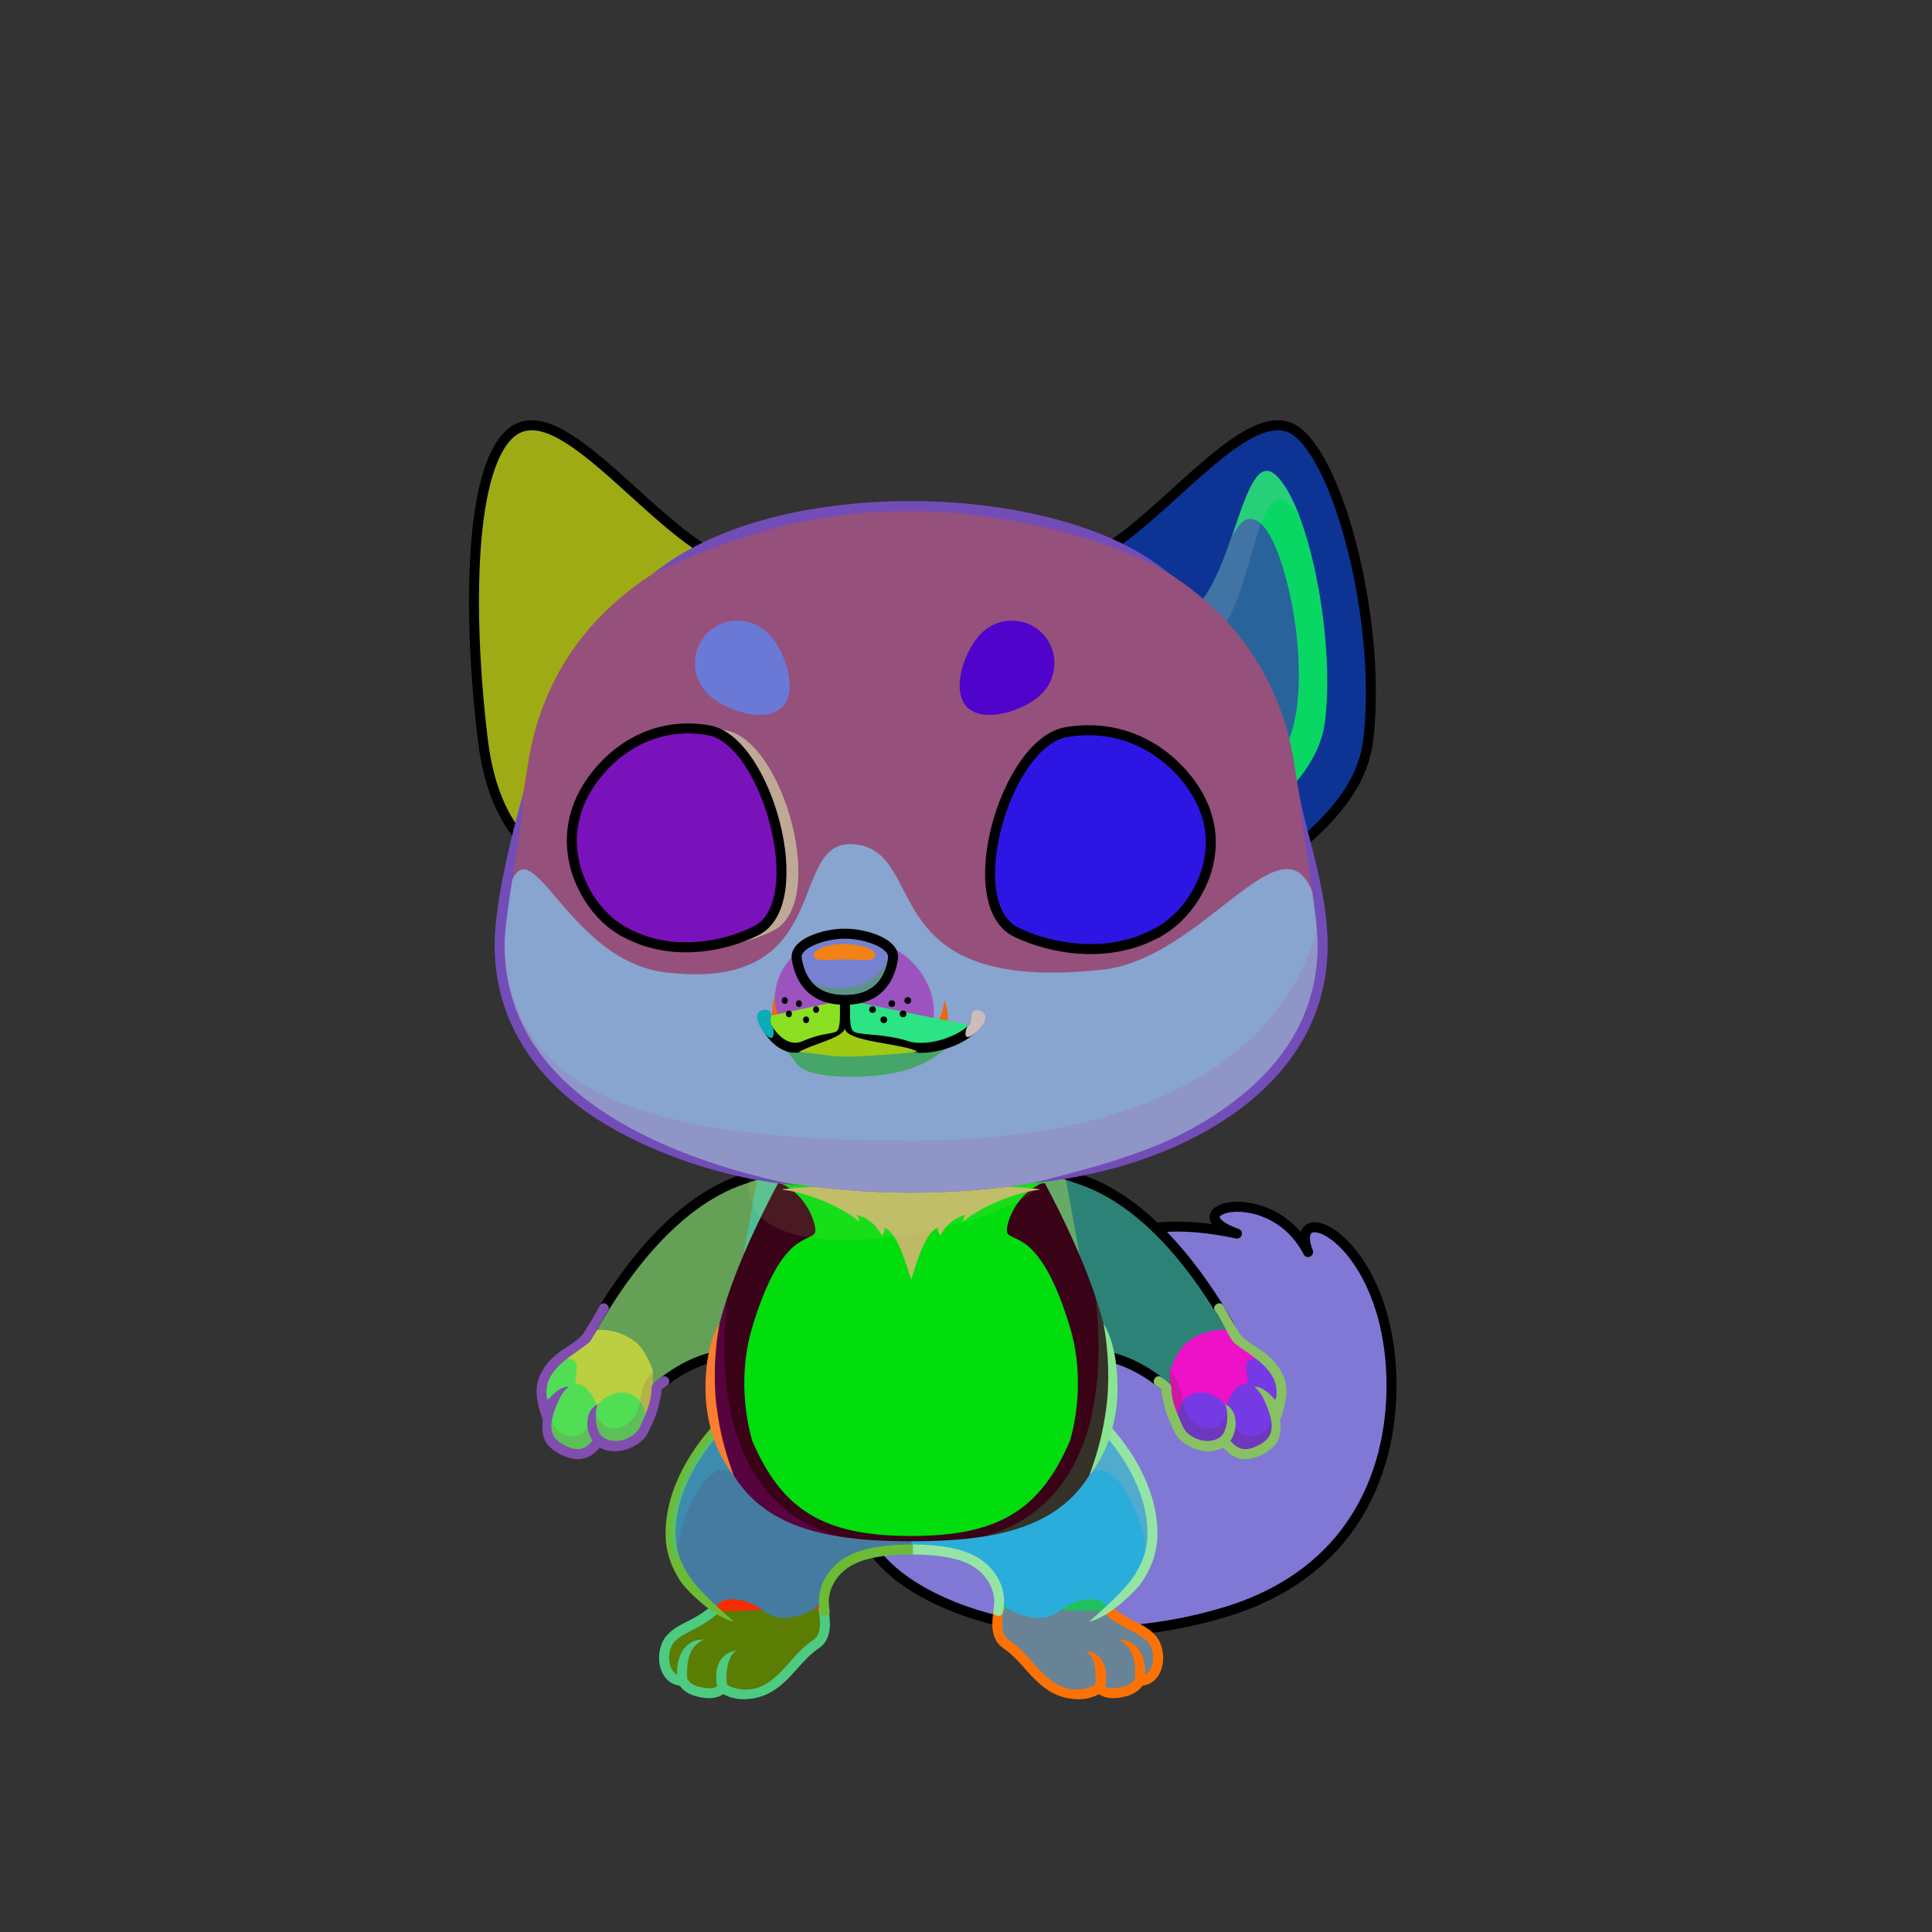 <?xml version="1.0" encoding="UTF-8"?><!DOCTYPE svg PUBLIC "-//W3C//DTD SVG 1.1//EN" "http://www.w3.org/Graphics/SVG/1.1/DTD/svg11.dtd"><!-- Creator: CorelDRAW 2018 (64-Bit) --><svg xmlns="http://www.w3.org/2000/svg" xmlns:xlink="http://www.w3.org/1999/xlink" xml:space="preserve" width="290mm" height="290mm" version="1.1" style="shape-rendering:geometricPrecision; text-rendering:geometricPrecision; image-rendering:optimizeQuality; fill-rule:evenodd; clip-rule:evenodd" viewBox="0 0 29000 29000">
 <rect x="0" y="0" width="29000" height="29000" fill="#333333" stroke="none"/>
 <defs>
  <style type="text/css">
   <![CDATA[
    .str1 {stroke:black;stroke-width:150;stroke-miterlimit:22.926}
    .str0 {stroke:black;stroke-width:150;stroke-linecap:round;stroke-linejoin:round;stroke-miterlimit:22.926}
    .fil4 {fill:none}
    .fil34 {fill:none;fill-rule:nonzero}
    .fil19 {fill:none}
    .fil35 {fill:black}
    .fil30 {fill:#FFF2D9}
    .fil45 {fill:white}
    .fil7 {fill:black;fill-rule:nonzero}
    .fil20 {fill:black;fill-opacity:0.102}
    .fil22 {fill:black;fill-opacity:0.102}
    .fil3 {fill:black;fill-opacity:0.2}
    .fil27 {fill:black;fill-opacity:0.2}
    .fil11 {fill:#AF6826;fill-opacity:0.2}
    .fil44 {fill:black;fill-opacity:0.4}
    .fil33 {fill:black;fill-opacity:0.502}
    .fil23 {fill:white;fill-opacity:0.502}
    .fil43 {fill:black;fill-opacity:0.702}
    .fil6 {fill:white;fill-opacity:0.702}
    .fil39 {fill:url(#id0)}
    .fil10 {fill:url(#id1)}
    .fil46 {fill:url(#id2)}
    .fil21 {fill:url(#id3)}
    .fil24 {fill:url(#id4)}
    .fil13 {fill:url(#id5)}
    .fil38 {fill:url(#id6)}
    .fil28 {fill:url(#id7)}
    .fil12 {fill:url(#id8)}
    .fil17 {fill:url(#id9)}
    .fil37 {fill:url(#id10)}
    .fil41 {fill:url(#id11)}
    .fil40 {fill:url(#id12)}
    .fil36 {fill:url(#id13)}
    .fil31 {fill:url(#id14)}
    .fil48 {fill:url(#id15)}
    .fil47 {fill:url(#id16)}
    .fil18 {fill:url(#id17)}
    .fil5 {fill:url(#id18)}
    .fil8 {fill:url(#id19)}
    .fil2 {fill:url(#id20)}
    .fil42 {fill:url(#id21)}
    .fil49 {fill:url(#id22)}
    .fil32 {fill:url(#id23)}
    .fil1 {fill:url(#id24)}
    .fil29 {fill:url(#id25)}
    .fil15 {fill:url(#id26)}
    .fil16 {fill:url(#id27)}
    .fil14 {fill:url(#id28)}
    .fil26 {fill:url(#id29)}
    .fil25 {fill:url(#id30)}
    .fil0 {fill:url(#id31);fill-rule:nonzero}
    .fil9 {fill:url(#id32);fill-opacity:0.702}
   ]]>
  </style>
  <linearGradient id="id0" gradientUnits="userSpaceOnUse" x1="10283.98" y1="14214.19" x2="10029.76" y2="10939.7">
   <stop offset="0" style="stop-opacity:1; stop-color:white"/>
   <stop offset="0.49" style="stop-opacity:1; stop-color:#C1C9D9"/>
   <stop offset="1" style="stop-opacity:1; stop-color:#616E8C"/>
  </linearGradient>
  <linearGradient id="id1" gradientUnits="userSpaceOnUse" x1="15521.14" y1="21188.57" x2="15437.55" y2="24283.74">
   <stop offset="0" style="stop-opacity:1; stop-color:#AF6826"/>
   <stop offset="0.471" style="stop-opacity:1; stop-color:#EAB06A"/>
   <stop offset="1" style="stop-opacity:1; stop-color:#FCD59F"/>
  </linearGradient>
  <linearGradient id="id2" gradientUnits="userSpaceOnUse" xlink:href="#id0" x1="16638.81" y1="14241.59" x2="16397.16" y2="10965.2">
  </linearGradient>
  <linearGradient id="id3" gradientUnits="userSpaceOnUse" x1="8154.62" y1="12556.42" x2="9955.71" y2="6602.39">
   <stop offset="0" style="stop-opacity:1; stop-color:#965212"/>
   <stop offset="0.49" style="stop-opacity:1; stop-color:#E5A85D"/>
   <stop offset="0.741" style="stop-opacity:1; stop-color:#ECBD7C"/>
   <stop offset="1" style="stop-opacity:1; stop-color:#FAD29B"/>
  </linearGradient>
  <linearGradient id="id4" gradientUnits="userSpaceOnUse" xlink:href="#id3" x1="17563.98" y1="12614.05" x2="19178.65" y2="6544.75">
  </linearGradient>
  <linearGradient id="id5" gradientUnits="userSpaceOnUse" x1="15670.82" y1="17876.93" x2="17691.32" y2="20684.29">
   <stop offset="0" style="stop-opacity:1; stop-color:#AF6826"/>
   <stop offset="1" style="stop-opacity:1; stop-color:#EAB06A"/>
  </linearGradient>
  <linearGradient id="id6" gradientUnits="userSpaceOnUse" x1="12637.4" y1="14446.26" x2="12714.44" y2="14132.39">
   <stop offset="0" style="stop-opacity:1; stop-color:#8F8377"/>
   <stop offset="0.49" style="stop-opacity:1; stop-color:#545250"/>
   <stop offset="1" style="stop-opacity:1; stop-color:#403A37"/>
  </linearGradient>
  <linearGradient id="id7" gradientUnits="userSpaceOnUse" x1="13676.16" y1="17901.28" x2="13676.16" y2="7596">
   <stop offset="0" style="stop-opacity:1; stop-color:#965212"/>
   <stop offset="0.529" style="stop-opacity:1; stop-color:#E5A85D"/>
   <stop offset="0.769" style="stop-opacity:1; stop-color:#ECB977"/>
   <stop offset="1" style="stop-opacity:1; stop-color:#FCDFB7"/>
  </linearGradient>
  <linearGradient id="id8" gradientUnits="userSpaceOnUse" xlink:href="#id1" x1="11915.55" y1="21188.58" x2="11831.44" y2="24283.73">
  </linearGradient>
  <linearGradient id="id9" gradientUnits="userSpaceOnUse" x1="13681.92" y1="17759.14" x2="13681.92" y2="23134.87">
   <stop offset="0" style="stop-opacity:1; stop-color:#AF6826"/>
   <stop offset="0.6" style="stop-opacity:1; stop-color:#EAB06A"/>
   <stop offset="1" style="stop-opacity:1; stop-color:#EDC184"/>
  </linearGradient>
  <linearGradient id="id10" gradientUnits="userSpaceOnUse" x1="12621.5" y1="14973.65" x2="12880.82" y2="14366.11">
   <stop offset="0" style="stop-opacity:1; stop-color:#69625B"/>
   <stop offset="0.322" style="stop-opacity:1; stop-color:#2E2C2C"/>
   <stop offset="1" style="stop-opacity:1; stop-color:#262525"/>
  </linearGradient>
  <linearGradient id="id11" gradientUnits="userSpaceOnUse" x1="10556.6" y1="13997.8" x2="10556.6" y2="10958.51">
   <stop offset="0" style="stop-opacity:1; stop-color:#24A9B5"/>
   <stop offset="1" style="stop-opacity:1; stop-color:black"/>
  </linearGradient>
  <linearGradient id="id12" gradientUnits="userSpaceOnUse" x1="10593.15" y1="13997.8" x2="10593.15" y2="10958.51">
   <stop offset="0" style="stop-opacity:1; stop-color:#BA6113"/>
   <stop offset="1" style="stop-opacity:1; stop-color:black"/>
  </linearGradient>
  <linearGradient id="id13" gradientUnits="userSpaceOnUse" x1="12729.83" y1="14014.51" x2="12633.65" y2="15007.74">
   <stop offset="0" style="stop-opacity:1; stop-color:#2B2A2A"/>
   <stop offset="1" style="stop-opacity:1; stop-color:#121111"/>
  </linearGradient>
  <linearGradient id="id14" gradientUnits="userSpaceOnUse" x1="8723.2" y1="12725.18" x2="11590.53" y2="12725.18">
   <stop offset="0" style="stop-opacity:1; stop-color:black"/>
   <stop offset="1" style="stop-opacity:1; stop-color:#7D450E"/>
  </linearGradient>
  <linearGradient id="id15" gradientUnits="userSpaceOnUse" x1="16799.67" y1="13997.8" x2="16799.67" y2="10967.05">
   <stop offset="0" style="stop-opacity:1; stop-color:#18ADBD"/>
   <stop offset="1" style="stop-opacity:1; stop-color:black"/>
  </linearGradient>
  <linearGradient id="id16" gradientUnits="userSpaceOnUse" xlink:href="#id12" x1="16799.67" y1="13997.8" x2="16799.67" y2="10967.05">
  </linearGradient>
  <linearGradient id="id17" gradientUnits="userSpaceOnUse" x1="13676.15" y1="17697.51" x2="13676.15" y2="23055.49">
   <stop offset="0" style="stop-opacity:1; stop-color:#BA7539"/>
   <stop offset="0.361" style="stop-opacity:1; stop-color:#FFCD94"/>
   <stop offset="0.6" style="stop-opacity:1; stop-color:#FFE1AD"/>
   <stop offset="1" style="stop-opacity:1; stop-color:#F8E6CD"/>
  </linearGradient>
  <linearGradient id="id18" gradientUnits="userSpaceOnUse" x1="16145.84" y1="25437.29" x2="16213.91" y2="23752.61">
   <stop offset="0" style="stop-opacity:1; stop-color:#EAB06A"/>
   <stop offset="0.639" style="stop-opacity:1; stop-color:#FAD29B"/>
   <stop offset="1" style="stop-opacity:1; stop-color:#F3CBA8"/>
  </linearGradient>
  <linearGradient id="id19" gradientUnits="userSpaceOnUse" xlink:href="#id18" x1="11138.41" y1="25437.29" x2="11206.48" y2="23752.61">
  </linearGradient>
  <linearGradient id="id20" gradientUnits="userSpaceOnUse" xlink:href="#id17" x1="18018.67" y1="22963.96" x2="18018.67" y2="20912.56">
  </linearGradient>
  <linearGradient id="id21" gradientUnits="userSpaceOnUse" x1="10651.34" y1="13875.16" x2="10651.34" y2="11081.16">
   <stop offset="0" style="stop-opacity:1; stop-color:#3BDBED"/>
   <stop offset="1" style="stop-opacity:1; stop-color:black"/>
  </linearGradient>
  <linearGradient id="id22" gradientUnits="userSpaceOnUse" xlink:href="#id21" x1="16905.95" y1="13879.42" x2="16905.95" y2="11085.43">
  </linearGradient>
  <linearGradient id="id23" gradientUnits="userSpaceOnUse" xlink:href="#id14" x1="17940.57" y1="13258.51" x2="15146.16" y2="12095.69">
  </linearGradient>
  <linearGradient id="id24" gradientUnits="userSpaceOnUse" xlink:href="#id17" x1="14202.21" y1="23835.07" x2="19706.05" y2="19085.54">
  </linearGradient>
  <linearGradient id="id25" gradientUnits="userSpaceOnUse" xlink:href="#id17" x1="13676.15" y1="17901.28" x2="13676.15" y2="12669.57">
  </linearGradient>
  <linearGradient id="id26" gradientUnits="userSpaceOnUse" xlink:href="#id5" x1="11966.32" y1="18078.99" x2="9395.8" y2="20490.67">
  </linearGradient>
  <linearGradient id="id27" gradientUnits="userSpaceOnUse" x1="8329.26" y1="21448.85" x2="9720.76" y2="20342.75">
   <stop offset="0" style="stop-opacity:1; stop-color:#FFF2D9"/>
   <stop offset="0.671" style="stop-opacity:1; stop-color:#ECB573"/>
   <stop offset="1" style="stop-opacity:1; stop-color:#E6AB68"/>
  </linearGradient>
  <linearGradient id="id28" gradientUnits="userSpaceOnUse" xlink:href="#id27" x1="19034.63" y1="21448.84" x2="17643.13" y2="20342.74">
  </linearGradient>
  <linearGradient id="id29" gradientUnits="userSpaceOnUse" x1="19457.25" y1="9057.71" x2="17769.42" y2="10118.83">
   <stop offset="0" style="stop-opacity:1; stop-color:#E0BE98"/>
   <stop offset="1" style="stop-opacity:1; stop-color:#A8592B"/>
  </linearGradient>
  <linearGradient id="id30" gradientUnits="userSpaceOnUse" x1="19921.86" y1="9493.33" x2="17730.94" y2="9684.7">
   <stop offset="0" style="stop-opacity:1; stop-color:#FFE8C4"/>
   <stop offset="1" style="stop-opacity:1; stop-color:#DEAA5D"/>
  </linearGradient>
  <linearGradient id="id31" gradientUnits="userSpaceOnUse" x1="19440.79" y1="18680.83" x2="14467.47" y2="23925.15">
   <stop offset="0" style="stop-opacity:1; stop-color:#EAB06A"/>
   <stop offset="1" style="stop-opacity:1; stop-color:#8A4F13"/>
  </linearGradient>
  <linearGradient id="id32" gradientUnits="userSpaceOnUse" x1="11618.41" y1="24974.02" x2="9948.03" y2="24974.02">
   <stop offset="0" style="stop-opacity:1; stop-color:white"/>
   <stop offset="1" style="stop-opacity:1; stop-color:#FEFEFE"/>
  </linearGradient>
 </defs>
 <g id="Tail">
  <g id="_2531094721056">
   <path class="fil0" d="M13020.92 23127.57c542.54,1023.3 2876.33,1812.44 5349.6,1076.18 2099.59,-625.01 2603.31,-2367.05 2505.36,-3719.97 -143.03,-1975.55 -1564.19,-2514.54 -1240.69,-1690.48 -561.33,-1083.39 -2068.54,-630.41 -1068.79,-277.04 -3479.65,-751 -3040.01,2748.8 -2341.49,3681.38 782.62,1044.87 -2933.9,-967.19 -3203.99,929.93z" style="fill:#e4e3e0"/>
   <path class="fil1" d="M13020.92 23127.57c542.54,1023.3 2876.33,1812.44 5349.6,1076.18 2099.59,-625.01 2603.3,-2367.06 2505.36,-3719.97 -82.1,-1134.08 -618.88,-1869.04 -999.94,-2027.23 -110.41,-45.83 -318.73,-63.52 -284.79,178.79 282.72,-487.91 914.01,1090.86 834.91,2041.54 -162.93,1958.26 -1743.99,4321.18 -6074.68,1670.67 -374.76,-229.37 -1255.85,106 -1330.46,780.02z" style="fill:#783c63"/>
   <path class="fil2" d="M17669.33 21049.55c519.2,-384.17 815.79,784.88 2235.79,344.1 197.8,392.67 -575.81,1157.53 -965.9,1110.3 325.44,351.65 -685.63,410.46 -927.63,190.58 331.76,353.61 -545.21,351.73 -840.4,37.76 -356.93,-131.12 -713.86,-262.23 -1070.8,-393.36 273.05,-224.39 -169.57,-1322.82 651.67,-805.41 821.25,517.42 -134.34,-1000.79 357.95,-528.6 492.29,472.19 390.89,183.04 559.32,44.63z" style="fill:#055324"/>
   <path class="fil3" d="M13020.92 23127.57c542.54,1023.3 2876.33,1812.44 5349.6,1076.18 2099.59,-625.01 2603.31,-2367.06 2505.36,-3719.97 62.26,1347.29 -1191.39,2595.22 -1040.74,1372.69 -93.63,263.6 -866.51,598.66 -1719.67,439.82 -340.76,-63.44 -213.99,277.71 -522.46,158.53 -869.92,-336.08 -1590.9,-1221.31 -1056.68,-1032.49 -662.06,-7.72 -1009.93,-157.27 -311.42,775.31 782.62,1044.86 -2933.9,-967.19 -3203.99,929.93z" style="fill:#17b99b"/>
   <path class="fil4 str0" d="M17669.33 21049.55c519.21,-384.18 815.79,784.88 2235.8,344.1 197.79,392.66 -575.82,1157.54 -965.91,1110.3 325.44,351.65 -685.63,410.45 -927.63,190.58 331.75,353.62 -545.21,351.73 -840.4,37.76" style="fill:#47d186"/>
   <path class="fil4 str0" d="M13020.92 23127.57c542.54,1023.3 2876.33,1812.44 5349.6,1076.18 2099.59,-625.01 2603.31,-2367.05 2505.36,-3719.97 -143.03,-1975.55 -1564.19,-2514.54 -1240.69,-1690.48 -561.33,-1083.39 -2068.54,-630.41 -1068.79,-277.04 -3479.65,-751 -3040.01,2748.8 -2341.49,3681.38 782.62,1044.87 -2933.9,-967.19 -3203.99,929.93z" style="fill:#8078d4"/>
  </g>
 </g>
 <g id="Legs">
  <g id="_2531094708096">
   <g>
    <path class="fil5" d="M17106.56 25229.69c-123.56,214.04 -403.48,285.33 -610.7,105.88 -70.65,70.23 -276.52,145.76 -526.32,65.76 -409.3,-131.09 -507.45,-461.77 -850.73,-710.04 -220.49,-159.47 -124.1,-477.15 -113.63,-668.35 363.68,340.29 782.66,-165.21 1075.55,-247.93 373.84,-101.68 736.94,157.82 534.63,412.54 198.78,95.76 519.95,237.68 672.68,411.38 168.78,191.96 120.75,630.76 -181.48,630.76z" style="fill:#1fc15c"/>
    <path class="fil6" d="M16114.43 25451.81c176.36,0 300.65,11.01 347.03,-116.05 80.99,90.09 216.74,83.69 388.94,25.67 114.45,-38.56 195.17,-78.53 232.08,-147.59 199.78,0.95 321.81,-1.12 321.81,-261.44 0,-279.47 -117.46,-456.42 -343.96,-456.42 -113.25,0 -169.48,28.52 -242.87,123.4 154.82,55.19 275.95,150.29 279.25,243.71 1.18,33.39 -7.22,66.03 -20.48,97.14 -1.4,-4.36 -2.85,-8.76 -4.35,-13.23 -89.23,-264.84 -257.05,-395.02 -471.69,-322.7 -99.43,33.5 -170.54,122.26 -211.67,225.27 -57.57,-74.17 -141.53,-115.46 -250.93,-115.46 -113.25,0 -215.78,71.52 -289.17,166.4 -73.39,94.88 -117.64,213.12 -114.33,306.55 6.61,186.87 153.84,244.75 380.34,244.75z" style="fill:#b25b6f"/>
    <path class="fil3" d="M17106.56 25229.69c-123.56,214.04 -403.48,285.33 -610.7,105.88 -70.65,70.23 -276.52,145.76 -526.32,65.76 -409.3,-131.09 -517.48,-492.65 -871.1,-725.96 -156.13,-103.02 -135.21,-387.74 -102.98,-573.56 17.85,-13.98 36.32,-26.67 55.45,-37.83 -59.89,533.31 1444.97,1527.91 1433.56,860.23 213.34,341.57 595.64,186.16 544.41,-150.27 126.71,133.91 271.29,-14.39 142.78,-274 182.48,62.12 215.54,288.03 209.67,440.56 -17.28,153.49 -106.7,289.19 -274.77,289.19z" style="fill:#ae2d0e"/>
    <path class="fil4" d="M16655.44 24185.7c277.12,231.33 479.91,239.56 632.6,413.23 168.75,191.92 120.75,630.76 -181.48,630.76 -123.56,214.04 -403.48,285.33 -610.7,105.88 -70.65,70.23 -276.53,145.76 -526.32,65.76 -409.3,-131.08 -519.97,-488.94 -871.1,-725.96 -156.04,-105.33 -138.82,-331.38 -109.24,-523.93" style="fill:#688395"/>
    <path class="fil7" d="M16703.49 24128.28c-31.71,-26.53 -78.94,-22.34 -105.47,9.37 -26.53,31.71 -22.34,78.94 9.37,105.47 143.13,119.49 265.97,181.45 373.06,235.47 99.11,49.99 183.3,92.46 251.34,169.85 80.91,92.01 97.3,255.88 55.21,369.54 -18.07,48.79 -48.88,94.04 -96.26,117.9 7.55,-268.78 -114.77,-534.12 -402.24,-526.25 186.74,95.17 268.32,253.8 247.69,592.25 -49.04,79.15 -131,109.32 -223.18,127.09 -79.73,15.37 -156.89,26.37 -224.93,-17.39 38.29,-218.05 10.29,-483.64 -289.14,-537.54 139.24,98.32 162.69,330.02 141.92,510.69 -31.45,29.61 -116.11,60.43 -206.88,71.77 -325.41,40.63 -533.23,-177 -731.22,-401.8 -103.47,-117.46 -210.28,-238.74 -362.43,-341.44 -56.89,-38.4 -82.67,-102.53 -91.71,-176.23 -10.43,-85.02 -0.14,-183.4 13.84,-274.46 14.63,-97.52 -130.16,-118.86 -144.78,-21.39 -15.59,101.48 -30.44,211.56 -17.88,314.01 13.96,113.78 57.62,215.39 156.75,282.29 136.05,91.83 236.45,205.83 333.71,316.24 234.62,266.38 453.96,462.84 835.42,451.6 93.25,-2.74 215.11,-41.41 270.02,-75.73 103.09,69.99 222.38,70.19 345.43,46.46 124.29,-23.96 236.34,-70.02 307.83,-173.75 136.16,-15.63 232.21,-107.3 278.66,-232.76 61.19,-165.25 34.13,-386.54 -83.33,-520.12 -86.71,-98.62 -183.05,-147.23 -296.46,-204.43 -99.73,-50.31 -214.13,-108.01 -344.34,-216.71z" style="fill:#fd7203"/>
   </g>
   <g>
    <path class="fil8" d="M10245.76 25229.69c123.56,214.04 403.48,285.33 610.7,105.88 70.65,70.23 276.52,145.76 526.32,65.76 409.3,-131.09 507.45,-461.77 850.73,-710.04 220.49,-159.47 124.1,-477.15 113.63,-668.35 -363.68,340.29 -782.66,-165.21 -1075.55,-247.93 -373.84,-101.68 -736.94,157.82 -534.63,412.54 -198.78,95.76 -519.95,237.68 -672.68,411.38 -168.78,191.96 -120.75,630.76 181.48,630.76z" style="fill:#f72c03"/>
    <path class="fil9" d="M11237.89 25451.81c-176.36,0 -300.65,11.01 -347.03,-116.05 -80.99,90.09 -216.74,83.69 -388.94,25.67 -114.45,-38.56 -195.17,-78.53 -232.08,-147.59 -199.78,0.95 -321.81,-1.12 -321.81,-261.44 0,-279.47 117.46,-456.42 343.96,-456.42 113.25,0 169.48,28.52 242.87,123.4 -154.82,55.19 -275.95,150.29 -279.25,243.71 -1.18,33.39 7.22,66.03 20.48,97.14 1.4,-4.36 2.85,-8.76 4.35,-13.23 89.23,-264.84 257.05,-395.02 471.69,-322.7 99.43,33.5 170.54,122.26 211.67,225.27 57.57,-74.17 141.53,-115.46 250.93,-115.46 113.25,0 215.78,71.52 289.17,166.4 73.39,94.88 117.64,213.12 114.33,306.55 -6.61,186.87 -153.84,244.75 -380.34,244.75z" style="fill:#fa7545"/>
    <path class="fil3" d="M10245.76 25229.69c123.56,214.04 403.48,285.33 610.7,105.88 70.65,70.23 276.52,145.76 526.32,65.76 409.3,-131.09 517.48,-492.65 871.1,-725.96 156.13,-103.02 135.21,-387.74 102.98,-573.56 -17.85,-13.98 -36.32,-26.67 -55.45,-37.83 59.89,533.31 -1444.97,1527.91 -1433.56,860.23 -213.34,341.57 -595.64,186.16 -544.41,-150.27 -126.71,133.91 -271.29,-14.39 -142.78,-274 -182.48,62.12 -215.54,288.03 -209.67,440.56 17.28,153.49 106.7,289.19 274.77,289.19z" style="fill:#ba07a3"/>
    <path class="fil4" d="M10696.88 24185.7c-277.12,231.33 -479.91,239.56 -632.6,413.23 -168.75,191.92 -120.75,630.76 181.48,630.76 123.56,214.04 403.48,285.33 610.7,105.88 70.65,70.23 276.53,145.76 526.32,65.76 409.3,-131.08 519.97,-488.94 871.1,-725.96 156.04,-105.33 138.82,-331.38 109.24,-523.93" style="fill:#5b7d04"/>
    <path class="fil7" d="M10648.83 24128.28c31.71,-26.53 78.94,-22.34 105.47,9.37 26.53,31.71 22.34,78.94 -9.37,105.47 -143.13,119.49 -265.97,181.45 -373.06,235.47 -99.11,49.99 -183.3,92.46 -251.34,169.85 -80.91,92.01 -97.3,255.88 -55.21,369.54 18.07,48.79 48.88,94.04 96.26,117.9 -7.55,-268.78 114.77,-534.12 402.24,-526.25 -186.74,95.17 -268.32,253.8 -247.69,592.25 49.04,79.15 131,109.32 223.18,127.09 79.73,15.37 156.89,26.37 224.93,-17.39 -38.29,-218.05 -10.29,-483.64 289.14,-537.54 -139.24,98.32 -162.69,330.02 -141.92,510.69 31.45,29.61 116.11,60.43 206.88,71.77 325.41,40.63 533.23,-177 731.22,-401.8 103.47,-117.46 210.28,-238.74 362.43,-341.44 56.89,-38.4 82.67,-102.53 91.71,-176.23 10.43,-85.02 0.14,-183.4 -13.84,-274.46 -14.63,-97.52 130.16,-118.86 144.78,-21.39 15.59,101.48 30.44,211.56 17.88,314.01 -13.96,113.78 -57.62,215.39 -156.75,282.29 -136.05,91.83 -236.45,205.83 -333.71,316.24 -234.62,266.38 -453.96,462.84 -835.42,451.6 -93.25,-2.74 -215.11,-41.41 -270.02,-75.73 -103.09,69.99 -222.38,70.19 -345.43,46.46 -124.29,-23.96 -236.34,-70.02 -307.83,-173.75 -136.16,-15.63 -232.21,-107.3 -278.66,-232.76 -61.19,-165.25 -34.13,-386.54 83.33,-520.12 86.71,-98.62 183.05,-147.23 296.46,-204.43 99.73,-50.31 214.13,-108.01 344.34,-216.71z" style="fill:#4dcb81"/>
   </g>
  </g>
 </g>
 <g id="Feet">
  <g id="_2531094703296">
   <g>
    <path class="fil10" d="M13659.92 23259.3c427.66,0 1399.01,182.49 1343.36,776.1 214.87,221.86 637.04,349.26 895.5,148.38 312.37,-242.78 712.13,-231.34 719.72,-12.18 370.09,-264.31 678.95,-700.61 680.26,-1145.2 2.54,-860.67 -666.02,-1598.77 -968.73,-1838.18 -621.48,859.57 -1492.39,1269.07 -2670.11,1328.08l0 743z" style="fill:#2baddb"/>
    <path class="fil11" d="M17191.61 23490.47c67.26,-148.73 106.68,-305.87 107.15,-464.07 2.29,-775.52 -540.27,-1451.46 -869.11,-1752.78l-157.05 727.06c26.43,47.89 52.85,95.78 79.28,143.67 387.48,-413.26 946.79,878.84 839.73,1346.12z" style="fill:#eda592"/>
    <path class="fil7" d="M14989.65 24253.86c61.92,5.19 73.8,-65.98 79.72,-153.93 7.91,-117.52 -3.98,-261.03 -93.95,-416.86 -0.83,-1.44 -1.71,-2.83 -2.62,-4.19 -99.87,-170.79 -246.56,-295.9 -460.28,-378.09 -207.63,-79.84 -499.91,-118.36 -852.6,-118.36l0 150c335.21,0 610.14,35.09 799.28,107.82 179.67,69.09 302.18,172.95 384.62,313.95 0.66,1.3 1.36,2.59 2.1,3.87 66.95,115.97 86.11,244.24 75.03,331.54 -8.67,68.26 -9.75,89.53 -10.95,105.24 -3.7,48.36 43.74,56 79.65,59.01zm1295.98 -3005.54c175.81,139.56 477.15,451.15 691.77,858.41 143.68,272.62 247.63,587.31 246.65,919.67 -0.71,244.76 -86.82,463.8 -217.71,652.31 -154.83,222.98 -454.47,481.51 -660.16,663.76 305.46,-60.86 713.14,-477.32 783.2,-578.22 146.74,-211.34 243.27,-458.73 244.09,-737.85 1.07,-359.93 -110.06,-697.96 -263.65,-989.39 -226.43,-429.66 -547.13,-759.98 -733.5,-907.38l-46.29 58.59 -44.38 60.1 -0.02 0z" style="fill:#94e5a5"/>
   </g>
   <g>
    <path class="fil12" d="M13681.92 23259.3c-427.66,0 -1377.01,182.49 -1321.36,776.1 -214.87,221.86 -637.04,349.26 -895.5,148.38 -312.37,-242.78 -712.13,-231.34 -719.72,-12.18 -370.09,-264.31 -678.95,-700.61 -680.26,-1145.2 -2.54,-860.67 666.02,-1598.77 968.73,-1838.18 621.48,859.57 1470.39,1269.07 2648.11,1328.08l0 743z" style="fill:#457ba0"/>
    <path class="fil7" d="M12374.19 24253.86c-61.92,5.19 -73.8,-65.98 -79.72,-153.93 -7.91,-117.52 3.98,-261.03 93.95,-416.86 0.83,-1.44 1.71,-2.83 2.62,-4.19 99.87,-170.79 246.56,-295.9 460.28,-378.09 207.63,-79.84 499.91,-118.36 852.6,-118.36l0 150c-335.21,0 -610.14,35.09 -799.28,107.82 -179.67,69.09 -302.18,172.95 -384.62,313.95 -0.66,1.3 -1.36,2.59 -2.1,3.87 -66.95,115.97 -86.11,244.24 -75.03,331.54 8.67,68.26 9.75,89.53 10.95,105.24 3.7,48.36 -43.74,56 -79.65,59.01zm-1295.98 -3005.54c-175.81,139.56 -477.15,451.15 -691.77,858.41 -143.68,272.62 -247.63,587.31 -246.65,919.67 0.71,244.76 86.82,463.8 217.71,652.31 154.83,222.98 454.47,481.51 660.16,663.76 -305.46,-60.86 -713.14,-477.32 -783.2,-578.22 -146.74,-211.34 -243.27,-458.73 -244.09,-737.85 -1.07,-359.93 110.06,-697.96 263.65,-989.39 226.43,-429.66 547.13,-759.98 733.5,-907.38l46.29 58.59 44.38 60.1 0.02 0z" style="fill:#6cbb35"/>
    <path class="fil11" d="M10172.23 23490.47c-67.26,-148.73 -106.68,-305.87 -107.15,-464.07 -2.29,-775.52 540.27,-1451.46 869.11,-1752.78l157.05 727.06c-26.43,47.89 -52.85,95.78 -79.28,143.67 -387.48,-413.26 -946.79,878.84 -839.73,1346.12z" style="fill:#19d4ee"/>
   </g>
  </g>
 </g>
 <g id="Body">
  <animateTransform type="translate" values="0;0 200;0;0 200;0;0 200;0;0 200;0" dur="10" repeatCount="indefinite" additive="sum" attributeName="transform"/>
  <g id="_2531094753312">
   <g>
    <path class="fil13" d="M16146.53 17623.99c1006.56,345.42 1903.29,1486.47 2341.25,2250.1 288.87,503.68 -636.05,1265.03 -911.19,1013.52 -627.05,-573.17 -1208.38,-619.78 -1688.45,-542.15 -741.88,119.96 -1352.69,-2005.54 -930.81,-2629.96 421.91,-21.63 848.84,-40.49 1189.2,-91.51z" style="fill:#66aa68"/>
    <path class="fil3" d="M17511.96 20830.3c-602.27,-518.8 -1160.28,-559.8 -1623.82,-484.84 -171.07,27.66 -335.13,-59.69 -481.2,-217.95 -325.13,-471.76 752.73,-1097.7 1038.62,-655.88 261.31,403.84 734.1,847.76 1111.39,1126.01 -1.79,93.3 16.27,193.39 -44.96,232.66l0 -0.01 -0.03 0.01z" style="fill:#d8fc9f"/>
    <path class="fil4 str0" d="M16476.95 20332.96c340.18,46.54 711.15,199.54 1099.64,554.65 275.13,251.49 1152.89,-508.63 864.02,-1012.31 -437.96,-763.63 -1202.86,-1821.23 -2209.41,-2166.64 -90.05,-30.9 -171.83,-58.83 -246.03,-84.05" style="fill:#2d8278"/>
   </g>
   <g>
    <path class="fil14" d="M17500.83 20836.37c-31.01,671.59 506.32,1058.8 828,765.31 253.5,397.35 884.17,103.39 809.26,-292.5 226.28,-584.75 -266.24,-1035.76 -634.19,-1325.08 -198.11,-64.5 -498.7,11 -693.37,169.74 -80.28,65.47 -180.59,234.26 -241.95,404.47 -29.2,80.98 41.67,214.34 -67.75,278.06z" style="fill:#ed11c8"/>
    <path class="fil6" d="M18160.22 21683.82c103.08,0 176.48,-44.09 224.6,-114.32 89.04,136.9 278.24,233.38 433.55,233.38 210.97,0 297.65,-184.65 297.65,-400.18 0,-88.29 -33.14,-209.97 -86.77,-322.85 14.36,5.08 28.97,10.14 43.78,15.27 191.13,66.14 181.9,-62.28 181.9,-277.81 0,-215.53 -194.16,-421.69 -405.13,-421.69 -210.97,0 -125.69,146.62 -125.69,362.15 0,5.38 0.13,10.64 0.32,15.82 -5.61,-0.57 -11.22,-0.94 -16.85,-0.94 -128.8,0 -239.63,156.97 -306.42,328.29 -79.1,-119.99 -229.28,-199.3 -374.88,-199.3 -210.97,0 -350.58,173.08 -350.58,388.61 0,215.53 273.55,393.57 484.52,393.57z" style="fill:#424ced"/>
    <path class="fil3" d="M17500.83 20836.37c-31.01,671.59 506.32,1058.8 828,765.31 341.06,429.25 911,23.85 753.65,-292.7 -65.31,297.19 -520.59,407.83 -657.17,-118.23 -113.25,412.02 -522.03,237.66 -614.7,26.73 -95.14,-216.58 -44.81,-462.8 -253.66,-619.84 -1.8,93.31 16.28,193.4 -44.96,232.65l-0.16 0.1 -0.17 0.11c-1.48,0.93 -2.97,1.82 -4.53,2.69l-0.17 0.1 -0.18 0.09 -0.14 0.09 -0.03 0.01 -0.18 0.1 -0.17 0.09 -0.18 0.09c-1.69,0.92 -3.44,1.79 -5.25,2.61z" style="fill:#572e27"/>
    <path class="fil7" d="M17436.91 20673.48c-79.39,-58.19 -167.86,62.52 -88.48,120.7 28.24,20.69 56.25,42.36 83.3,64.61 22.46,178.72 65.09,340.42 125.68,475.59 83.23,185.74 107.58,277.5 303.89,380.45 145.9,76.49 354.53,102.5 496.24,11.87 111.08,126.42 226.89,190.69 380.06,172.55 135.79,-16.08 301.6,-97.6 396.37,-203.52 86.01,-96.11 100,-243.41 81.1,-379.28 82.54,-234.31 142.17,-463.42 43.48,-673.52 -169.5,-360.86 -462.1,-412.88 -634.39,-604.36 -33.48,-37.21 -229.8,-385.91 -263.77,-444.7 -58.56,-79 -178.69,10.05 -120.12,89.06 35.43,47.77 75.16,120.11 111.48,186.29 6.41,11.67 131.08,252.33 173.42,286.74 201.58,163.78 477.27,293.19 598.02,550.25 38.04,80.97 60.22,277.4 10.82,303.6 -53.73,-69.19 -185.86,-204.34 -304.83,-192.31 80.64,67.61 125.53,143.46 171.18,252.76 65.8,157.59 147.84,385.56 22.29,525.87 -64.79,72.41 -189.32,136.44 -283.89,152.06 -112.61,18.61 -188.4,-28.39 -270.32,-121.86 115.64,-164.64 117.79,-464.48 -80.37,-548.33 54.53,102.27 47.94,374.07 -54.76,476.76 -86.33,86.31 -265.41,99.71 -402.87,27.65 -164.47,-86.23 -172.09,-162.56 -239.11,-314.91 -53.86,-122.41 -105.92,-267.79 -109.3,-436.79 1.55,-21.67 -6.3,-43.83 -23.35,-59.87 -36.49,-34.26 -81.32,-67.73 -121.77,-97.36z" style="fill:#87c163"/>
   </g>
   <g>
    <path class="fil15" d="M11217.33 17623.99c-1006.56,345.42 -1903.31,1486.47 -2341.27,2250.1 -288.87,503.68 636.05,1265.03 911.19,1013.52 627.05,-573.17 1208.38,-619.78 1688.45,-542.15 741.88,119.96 1352.7,-2005.53 930.82,-2629.96 -421.91,-21.63 -848.84,-40.5 -1189.19,-91.51z" style="fill:#4fbd93"/>
    <path class="fil3" d="M9851.88 20830.3c602.27,-518.8 1160.28,-559.8 1623.82,-484.84 171.07,27.66 335.13,-59.69 481.2,-217.95 325.13,-471.76 -752.73,-1097.7 -1038.62,-655.88 -261.31,403.84 -734.1,847.76 -1111.39,1126.01 1.79,93.3 -16.27,193.39 44.96,232.66l0 -0.01 0.03 0.01z" style="fill:#ec52ce"/>
    <path class="fil4 str0" d="M10886.89 20332.96c-340.18,46.54 -711.15,199.54 -1099.64,554.65 -275.13,251.49 -1152.89,-508.63 -864.02,-1012.31 437.96,-763.63 1202.86,-1821.23 2209.41,-2166.64 90.05,-30.9 171.83,-58.83 246.03,-84.05" style="fill:#64a055"/>
   </g>
   <g>
    <path class="fil16" d="M9863.06 20836.38c31.01,671.59 -506.32,1058.8 -828,765.31 -253.5,397.35 -884.17,103.39 -809.26,-292.5 -226.28,-584.75 266.24,-1035.76 634.19,-1325.08 198.11,-64.5 498.7,11 693.37,169.74 80.28,65.47 180.59,234.26 241.95,404.47 29.2,80.98 -41.67,214.34 67.75,278.06z" style="fill:#bccf41"/>
    <path class="fil6" d="M9203.67 21683.83c-103.08,0 -176.48,-44.09 -224.6,-114.32 -89.04,136.9 -278.24,233.38 -433.55,233.38 -210.97,0 -297.65,-184.65 -297.65,-400.18 0,-88.29 33.14,-209.97 86.77,-322.85 -14.36,5.08 -28.97,10.14 -43.78,15.27 -191.13,66.14 -181.9,-62.28 -181.9,-277.81 0,-215.53 194.16,-421.69 405.13,-421.69 210.97,0 125.69,146.62 125.69,362.15 0,5.38 -0.13,10.64 -0.32,15.82 5.61,-0.57 11.22,-0.94 16.85,-0.94 128.8,0 239.63,156.97 306.42,328.29 79.1,-119.99 229.28,-199.3 374.88,-199.3 210.97,0 350.58,173.08 350.58,388.61 0,215.53 -273.55,393.57 -484.52,393.57z" style="fill:#24e45d"/>
    <path class="fil3" d="M9863.06 20836.38c31.01,671.59 -506.32,1058.8 -828,765.31 -341.06,429.25 -911,23.85 -753.65,-292.7 65.31,297.19 520.59,407.83 657.17,-118.23 113.25,412.02 522.03,237.66 614.7,26.73 95.14,-216.58 44.81,-462.8 253.66,-619.84 1.8,93.31 -16.28,193.4 44.96,232.65l0.16 0.1 0.17 0.11c1.48,0.93 2.97,1.82 4.53,2.69l0.17 0.1 0.18 0.09 0.14 0.09 0.03 0.01 0.18 0.1 0.17 0.09 0.18 0.09c1.69,0.92 3.44,1.79 5.25,2.61z" style="fill:#8d456c"/>
    <path class="fil7" d="M9926.98 20673.49c79.39,-58.19 167.86,62.52 88.48,120.7 -28.24,20.69 -56.25,42.36 -83.3,64.61 -22.46,178.72 -65.09,340.42 -125.68,475.59 -83.23,185.74 -107.58,277.5 -303.89,380.45 -145.9,76.49 -354.53,102.5 -496.24,11.87 -111.08,126.42 -226.89,190.69 -380.06,172.55 -135.79,-16.08 -301.6,-97.6 -396.37,-203.52 -86.01,-96.11 -100,-243.41 -81.1,-379.28 -82.54,-234.31 -142.17,-463.42 -43.48,-673.52 169.5,-360.86 462.1,-412.88 634.39,-604.36 33.48,-37.21 229.8,-385.91 263.77,-444.7 58.56,-79 178.69,10.05 120.12,89.06 -35.43,47.77 -75.16,120.11 -111.48,186.29 -6.41,11.67 -131.08,252.33 -173.42,286.74 -201.58,163.78 -477.27,293.19 -598.02,550.25 -38.04,80.97 -60.22,277.4 -10.82,303.6 53.73,-69.19 185.86,-204.34 304.83,-192.31 -80.64,67.61 -125.53,143.46 -171.18,252.76 -65.8,157.59 -147.84,385.56 -22.29,525.87 64.79,72.41 189.32,136.44 283.89,152.06 112.61,18.61 188.4,-28.39 270.32,-121.86 -115.64,-164.64 -117.79,-464.48 80.37,-548.33 -54.53,102.27 -47.94,374.07 54.76,476.76 86.33,86.31 265.41,99.71 402.87,27.65 164.47,-86.23 172.09,-162.56 239.11,-314.91 53.86,-122.41 105.92,-267.79 109.3,-436.79 -1.55,-21.67 6.3,-43.83 23.35,-59.87 36.49,-34.26 81.32,-67.73 121.77,-97.36z" style="fill:#814eaf"/>
   </g>
   <g>
    <path class="fil17" d="M13681.92 23134.87c-1547.89,0 -2751.5,-290.59 -2992.7,-1955.85 -146.87,-1014.04 390.42,-2286.86 991,-3419.88 634.24,80.29 1288.94,123.26 2001.7,142.31 712.76,-19.05 1367.46,-62.02 2001.7,-142.31 600.58,1133.02 1137.87,2405.84 991,3419.88 -241.2,1665.26 -1444.81,1955.85 -2992.7,1955.85z" style="fill:#3a0217"/>
    <path class="fil18" d="M13681.92 23055.49l-5.76 -0.02 -5.76 0.02c-1299.3,0 -1932.55,-383.52 -2381.11,-1434.18 -139.56,-493.78 -172.41,-1116.94 0.2,-1692.31 433.41,-1444.72 859.93,-1279.33 942.32,-1420.18 43.89,-75.02 -110.54,-649.45 -632.16,-787.51l12.38 -23.8c423.21,6.98 697.66,80.24 931.14,64.07 362.4,27.08 736.07,44.75 1127.23,55.2l5.76 -0.16 5.76 0.16c391.16,-10.45 764.83,-28.12 1127.23,-55.2 233.48,16.17 507.93,-57.09 931.14,-64.07l12.38 23.8c-521.62,138.06 -676.06,712.48 -632.16,787.51 82.4,140.86 508.92,-24.53 942.32,1420.18 172.6,575.36 139.76,1198.53 0.2,1692.31 -448.56,1050.66 -1081.81,1434.18 -2381.11,1434.18z" style="fill:#01dd0d"/>
    <path class="fil11" d="M12620.51 23067.29c-1015.93,-155.83 -1748.88,-628.88 -1931.29,-1888.27 -75.17,-519 28.96,-1105.79 228.98,-1706.93 -223.57,2000.42 401.77,3257.02 1702.31,3595.2z" style="fill:#ce08e1"/>
    <path class="fil7" d="M11011.96 22144.35c-249.8,-320.87 -347.52,-640.99 -396.86,-954.78 -59.27,-376.93 -23.8,-997.6 184.1,-1319.31 -78.5,420.39 -93.5,905.22 -35.86,1298.21 50,340.9 103.32,571.56 248.62,975.88z" style="fill:#fb7d2f"/>
    <path class="fil11" d="M14743.33 23067.29c1015.93,-155.83 1748.88,-628.88 1931.29,-1888.27 75.17,-519 -28.96,-1105.79 -228.98,-1706.93 223.57,2000.42 -401.77,3257.02 -1702.31,3595.2z" style="fill:#24f475"/>
    <path class="fil7" d="M16351.92 22144.35c249.8,-320.87 347.52,-640.99 396.86,-954.78 59.27,-376.93 23.8,-997.6 -184.1,-1319.31 78.5,420.39 93.5,905.22 35.86,1298.21 -50,340.9 -103.32,571.56 -248.62,975.88z" style="fill:#89e491"/>
    <path class="fil19" d="M13676.16 19210.54c57.53,-170.38 206.77,-728.41 403.61,-781.15 -9.95,51.86 2.02,63.32 31.45,120.24 46.54,-71.36 127.15,-242.23 383.01,-315.77 -16.29,21.99 -43.43,69.04 -36.5,101.18 254.2,-217.53 783.4,-437.14 1127.34,-473.37 252.81,-26.62 -1719.1,-118.86 -1908.91,-118.86 -189.81,0 -2161.72,92.24 -1908.91,118.86 343.94,36.23 873.14,255.84 1127.34,473.37 6.93,-32.14 -20.21,-79.19 -36.5,-101.18 255.86,73.54 336.47,244.41 383.01,315.77 29.43,-56.92 41.4,-68.38 31.45,-120.24 196.84,52.74 346.08,610.77 403.61,781.15z" style="fill:#bdb965"/>
    <path class="fil20" d="M15595.28 17767.24c-201.32,588.92 -4568.35,1613.05 -4355.85,-95.16 818.59,45.62 3658.84,-47.08 4355.85,95.16z" style="fill:#dbee83"/>
   </g>
  </g>
 </g>
 <g id="Head">
  <animateTransform type="translate" values="0;0 200;0;0 200;0;0 200;0;0 200;0" dur="10" repeatCount="indefinite" additive="sum" attributeName="transform"/>
  <g id="_2531486600192">
   <g>
    <path class="fil21" d="M8001.14 12775.37c-388.05,-346.34 -654.29,-867.68 -752.93,-1662.89 -201.63,-1625.33 -253.91,-4038.65 419.38,-4613.07 758.4,-647.04 2204.95,1608.91 3328.13,1955.59 -981.09,1268.1 -2013.48,3052.27 -2994.58,4320.37z" style="fill:#db8406"/>
    <path class="fil22" d="M8239.27 12343.22c-968.39,-469.32 -1172.12,-2311.21 -1109.21,-3936.25 321.62,5134.61 1185.72,-320.02 3865.66,48.03 -1070.73,1383.98 -1685.7,2504.25 -2756.45,3888.22z" style="fill:#68780c"/>
    <path class="fil23" d="M7152.64 8085.47c65.26,-733.55 220.9,-1335.19 514.95,-1586.06 758.4,-647.04 2204.95,1608.91 3328.13,1955.59 -121.01,156.42 -242.81,320.7 -365.19,490.89 -1030.62,-511.56 -2123.34,-2493.68 -2914.02,-1882.04 -236.15,182.67 -421.28,551.48 -563.87,1021.62z" style="fill:#c793f7"/>
    <path class="fil4 str1" d="M8001.14 12775.37c-388.05,-346.34 -654.29,-867.68 -752.93,-1662.89 -201.63,-1625.33 -253.91,-4038.65 419.38,-4613.07 758.4,-647.04 2204.95,1608.91 3328.13,1955.59 -981.09,1268.1 -2013.48,3052.27 -2994.58,4320.37z" style="fill:#9fab14"/>
    <path class="fil24 str0" d="M19413.41 12775.37c388.05,-346.34 1024.69,-867.66 1123.35,-1662.89 201.65,-1625.35 -370.5,-4038.63 -1043.81,-4613.07 -758.42,-647.06 -2204.95,1608.91 -3328.13,1955.59 981.09,1268.1 2267.49,3052.27 3248.59,4320.37z" style="fill:#0d3495"/>
    <path class="fil25" d="M19103.99 12110.58c272.83,-274.3 720.44,-687.18 789.81,-1316.99 141.77,-1287.27 -260.51,-3198.56 -733.89,-3653.51 -533.23,-512.46 -640.08,1845.74 -1429.77,2120.31 689.79,1004.32 684.06,1845.87 1373.85,2850.19z" style="fill:#09d764"/>
    <path class="fil26" d="M18488.72 8057.42c-181.12,521.21 -399.09,1077.98 -758.58,1202.97 161.06,234.5 284.19,460.13 387.12,681.02 366.88,355.44 778.96,833.14 1053.21,1446.18 674.76,-707.11 168.32,-3367.76 -315.14,-3576.07 -163.04,-70.25 -245.75,32.33 -366.61,245.9z" style="fill:#29639c"/>
    <path class="fil27" d="M18041.91 9692.54c774.94,-274.57 755.18,-2632.77 1315.92,-2120.31 48.5,44.32 97.05,102.63 145.14,172.67 -104.3,-274.3 -221.31,-487.81 -343.06,-604.82 -533.23,-512.46 -640.08,1845.74 -1429.77,2120.31l311.77 432.15z" style="fill:#a4b4ca"/>
   </g>
   <g>
    <path class="fil11" d="M19852.99 14161.68l-1.19 -11.53c-5.55,-53.2 -11.98,-107.13 -19.32,-161.8 -8.53,-63.52 -17.38,-126.72 -26.42,-189.69 -267.82,1233.55 -1503.22,3322.34 -6133.1,3322.34 -4628.66,0 -5865.73,-2082.26 -6134.35,-3314.13 -8.62,60.26 -17.04,120.73 -25.17,181.48 -3.05,22.77 -5.94,45.41 -8.68,67.93 -3.67,48.25 -5.65,90.81 -5.65,126.57 0,2532.84 3082.08,3718.43 6177.05,3718.43 3094.97,0 6177.05,-1185.59 6177.05,-3718.43 0,-6.8 -0.08,-13.9 -0.22,-21.17z" style="fill:#971f21"/>
    <path class="fil28" d="M13676.16 17901.28c-3094.97,0 -6177.05,-1185.59 -6177.05,-3718.43 0,-467.47 336.2,-2086.69 412.98,-2635.92 405.69,-2901.72 3263.81,-3950.93 5764.07,-3950.93 2500.26,0 5358.38,1049.2 5764.07,3950.93 76.79,549.23 412.98,2168.45 412.98,2635.92 0,2532.84 -3082.08,3718.43 -6177.05,3718.43z" style="fill:#95507c"/>
    <path class="fil29" d="M19848.45 14068.67c-3.19,-26.78 -5.94,-53.18 -9.57,-80.32 -312.87,-2336.68 -1594.35,383.72 -3292.72,566.99 -3432.57,370.4 -2597.3,-1733.83 -3690.21,-1879.35 -1092.91,-145.52 -244.41,2236.52 -2870,1919.04 -1695.87,-205.06 -2159.64,-2943.37 -2472.51,-606.68 -3.63,27.14 -6.38,53.54 -9.57,80.32 -3.07,43.11 -4.76,81.54 -4.76,114.18 0,2532.84 3082.08,3718.43 6177.05,3718.43 3094.97,0 6177.05,-1185.59 6177.05,-3718.43 0,-32.64 -1.69,-71.07 -4.76,-114.18z" style="fill:#87a5ce"/>
    <path class="fil20" d="M19852.99 14161.68l-1.19 -11.53c-5.55,-53.2 -11.98,-107.13 -19.32,-161.8 -8.53,-63.52 -17.38,-126.72 -26.42,-189.69 -267.82,1233.55 -1503.22,3322.34 -6133.1,3322.34 -4628.66,0 -6140.89,-971 -6134.35,-3314.13 -8.62,60.26 -17.04,120.73 -25.17,181.48 -3.05,22.77 -5.94,45.41 -8.68,67.93 -3.67,48.25 -5.65,90.81 -5.65,126.57 0,2532.84 3082.08,3718.43 6177.05,3718.43 3094.97,0 6177.05,-1185.59 6177.05,-3718.43 0,-6.8 -0.08,-13.9 -0.22,-21.17z" style="fill:#e60b96"/>
    <path id="brow" class="fil30" d="M11742.02 10613.14c247.96,-253.16 38.43,-860.47 -217.34,-1110.98 -255.77,-250.51 -664.11,-248.36 -912.06,4.8 -247.96,253.16 -241.62,661.46 14.15,911.96 255.76,250.51 867.3,447.38 1115.25,194.22z" style="fill:#6b79d6"/>
    <path id="brow_0" class="fil30" d="M14515.75 10613.14c-247.96,-253.16 -38.43,-860.47 217.34,-1110.98 255.77,-250.51 664.11,-248.36 912.06,4.8 247.96,253.16 241.62,661.46 -14.15,911.96 -255.76,250.51 -867.3,447.38 -1115.25,194.22z" style="fill:#5003cb"/>
    <path class="fil31" d="M11569.93 13329.74c245.26,-939.27 -1760.09,-2074.77 -2846.73,-584.37 828.96,-520.63 2597.39,-152.56 2846.73,584.37z" style="fill:#f01d2b"/>
    <path class="fil32" d="M14950.09 13329.74c-276.53,-939.27 1984.54,-2074.77 3209.76,-584.37 -934.67,-520.63 -2928.62,-152.56 -3209.76,584.37z" style="fill:#77e794"/>
    <path class="fil7" d="M8650.65 16386.3c-667.63,-561.65 -1076.54,-1293.57 -1076.54,-2203.45 0,-493.47 274.04,-1736.14 278.33,-2268.63 -158.94,561.07 -428.33,1628.57 -428.33,2268.63 0,958.19 429.38,1727.93 1130.44,2317.71 785.85,661.1 2188.48,1196.72 3432.31,1294.36 -873.81,-168.73 -2343.84,-573.79 -3336.21,-1408.62zm5025.51 -8715.3c1187.67,0 2838.78,332.86 3868.77,935.29 -969.25,-814.28 -2635.46,-1085.29 -3868.77,-1085.29 -1296.02,0 -2847.08,263.75 -3881.92,1093.78 1305.6,-610.77 2427.31,-943.78 3881.92,-943.78zm5025.51 8715.3c667.63,-561.65 1076.54,-1293.57 1076.54,-2203.45 0,-493.47 -243.38,-1724.38 -273.58,-2241.45 97.55,544.02 423.58,1427.2 423.58,2241.45 0,958.19 -429.38,1727.93 -1130.44,2317.71 -785.85,661.1 -1963.08,1125.65 -3299.51,1258.57 1240.27,-320.93 2242.48,-564.44 3203.41,-1372.83z" style="fill:#734db7"/>
   </g>
   <g>
    <path class="fil33" d="M12681.74 15574.19c424.26,66.14 1147.09,267.45 1615.7,105.64 -119.76,47.13 -325.68,318.8 -875.54,425.53 -352.84,68.48 -917.34,88.87 -1253.9,-11.21 -288.68,-85.85 -203.31,-244.65 -478.93,-383.46 476.16,156.49 617.26,-51.9 992.67,-136.5z" style="fill:#07a505"/>
    <path class="fil23" d="M12714.78 15543.71c424.26,66.13 588.58,68.42 919.31,162.63 727.18,-107.52 433.62,-1694.76 -977.52,-1624.2 -1411.14,70.56 -1085.24,1595.33 -693.66,1616.2 391.58,20.87 327.61,-220.76 751.87,-154.63z" style="fill:#b402af"/>
    <path class="fil34" d="M12340.07 15482.35c107.87,-54 173.58,-25.5 200.12,-61.54 26.54,-36.04 14.95,-407.72 14.95,-507.74l2.16 0 147.84 0 2.16 0c0,142.59 -3.45,442.41 12.96,503.7 16.41,61.29 447.8,76.14 661.26,143.63 478.92,142.98 672.62,-104.38 755.96,-369.92 18.83,-60.02 32.04,-120.97 41.62,-178.55 25.15,68.27 39.55,132.67 45.08,192.92 35.9,391.3 -302.11,608.08 -496.77,577.69 -102.39,-2.1 -256.12,-36.53 -391.01,-79.18 -254.48,-80.45 -475.68,-111 -712.28,-108.96 -302.24,2.61 -288.7,94.2 -476.11,99.95 -203.65,6.22 -708.34,-36.48 -518.9,-753.56 8.2,456.85 279.2,744.78 710.96,541.56z" style="fill:#e86a14"/>
    <path class="fil4 str0" d="M14620.17 15402.83c-123.47,191.82 -664.66,406.9 -1010.39,296.35 -345.73,-110.55 -659.04,-81.59 -795.76,-132.86 -136.72,-51.27 -132.28,-195.56 -132.28,-558.76" style="fill:#2ce483"/>
    <path class="fil4 str0" d="M11444.17 15272.75c100.24,282.13 350.56,540.22 626.02,426.43 275.46,-113.79 319.37,-90.02 479.27,-132.86 159.9,-42.84 132.28,-272.73 132.28,-558.76" style="fill:#8be022"/>
    <path class="fil35" d="M14581.52 15252.94c-0.99,35.69 1.86,97.15 -53.19,145.07 -27.18,24.56 -97.61,261.94 85.46,125.32 80.31,-59.59 232.88,-221.95 154.9,-311.59 -56.86,-65.32 -185.38,-74.31 -187.17,41.2z" style="fill:#ccbdbc"/>
    <path class="fil35" d="M11574.17 15262.92c-6.04,35.19 -20.93,94.88 23.61,152.7 21.81,29.43 44.15,276.03 -108.46,106.05 -67.01,-74.23 -184.64,-263.44 -90.55,-335.97 68.6,-52.86 196.38,-36.38 175.4,77.22z" style="fill:#0aadb5"/>
    <path class="fil35" d="M11986.95 15792.89c207.06,-122.86 694.79,-218.7 694.79,-366.93 -17.27,217.93 928.81,237.81 1091.5,364.72 -275.67,24.54 -705.64,64.51 -1051.33,68.42 -257.5,2.92 -496.11,-56.02 -734.96,-66.21z" style="fill:#9fca12"/>
   </g>
   <g>
    <circle class="fil35" cx="13096.72" cy="15153.72" r="50.27"/>
    <circle class="fil35" cx="13385.87" cy="15065.33" r="50.27"/>
    <circle class="fil35" cx="13625.89" cy="15018.34" r="50.27"/>
    <circle class="fil35" cx="13266.06" cy="15307.18" r="50.27"/>
    <circle class="fil35" cx="13555.21" cy="15218.79" r="50.27"/>
    <ellipse class="fil35" cx="12250.31" cy="15153.72" rx="44.74" ry="50.27"/>
    <ellipse class="fil35" cx="11992.99" cy="15065.33" rx="44.74" ry="50.27"/>
    <ellipse class="fil35" cx="11779.39" cy="15018.34" rx="44.74" ry="50.27"/>
    <ellipse class="fil35" cx="12099.61" cy="15307.18" rx="44.74" ry="50.27"/>
    <ellipse class="fil35" cx="11842.29" cy="15218.79" rx="44.74" ry="50.27"/>
    <path class="fil36 str0" d="M12681.74 14014.67c-316.09,0 -756.28,149.47 -722.4,372.62 31.07,204.69 147.61,620.27 722.4,620.27 574.79,0 691.33,-415.58 722.4,-620.27 33.88,-223.15 -406.31,-372.62 -722.4,-372.62z" style="fill:#7681d2"/>
    <path class="fil37" d="M13324.85 14407.2c-86.94,203.63 -275.56,408.14 -703.71,421.77 -191.86,6.11 -335.6,-33.65 -443.67,-98.52 92.66,112.43 246.61,202.11 504.27,202.11 260.27,0 414.73,-91.51 507.08,-205.55 83.72,-103.36 119.28,-227.64 136.03,-319.81z" style="fill:#5b9487"/>
    <path class="fil38" d="M12675.92 14167.62c-201.68,0 -482.51,71.69 -460.91,178.69 19.8,98.13 204.8,55.51 460.91,55.51 256.11,0 441.11,42.62 460.91,-55.51 21.6,-107 -259.23,-178.69 -460.91,-178.69z" style="fill:#f28216"/>
   </g>
  </g>
 </g>
 <g id="Eyes">
   <animateTransform type="translate" values="0;0 200;0;0 200;0;0 200;0;0 200;0" dur="10" repeatCount="indefinite" additive="sum" attributeName="transform"/>
   <animate attributeName="opacity" values="0;1;1;1;1;1;1;1;1;1;1;1;1;1;1;1;1;1;1;1;1;1;1;1;1;1;1;1;1;1;1;1;1;1;1;1;1;1;1;1;1;1;1;1;1;1;1;1;1;1;1;1;1;1;1;1;1;1;1;1;1;1;1;1;1;1;1;1;1;1;1;1;1;1;1;1;1;1;1;1;1;1;1;1;0;0" dur="10" repeatCount="indefinite"/>
  <g id="_2531486578464">
   <g>
    <path class="fil39" d="M9258.14 13918.68c734.85,487.3 1625.11,292.53 2101.53,46.71 816.98,-421.54 151.68,-2845.81 -715.75,-3002.38 -634.28,-114.46 -1208.95,119.26 -1616.92,575.83 -862.46,965.18 -291.98,2032.96 231.14,2379.84z" style="fill:#08f003"/>
    <path class="fil40" d="M11581.07 13806.4c510.92,-679.57 -111,-2700.87 -900.6,-2843.39 -7.14,-1.29 -14.27,-2.48 -21.4,-3.68 -121.84,-4.5 -244.24,9.47 -364.17,43.88 -701.86,201.34 -1053.66,1024.9 -785.77,1839.48 267.89,814.58 1054.02,1311.7 1755.89,1110.36 115.19,-33.04 220.93,-82.87 316.05,-146.65z" style="fill:#cd03bd"/>
    <path class="fil41" d="M11544.52 13806.4c510.92,-679.57 -111,-2700.87 -900.6,-2843.39 -7.14,-1.29 -14.27,-2.48 -21.4,-3.68 -121.84,-4.5 -244.24,9.47 -364.17,43.88 -701.86,201.34 -1053.66,1024.9 -785.77,1839.48 267.89,814.58 1054.02,1311.7 1755.89,1110.36 115.19,-33.04 220.93,-82.87 316.05,-146.65z" style="fill:#8a5a04"/>
    <path class="fil42" d="M11559.52 13699.2c469.69,-624.72 -102.04,-2482.89 -827.91,-2613.91 -6.56,-1.18 -13.12,-2.28 -19.67,-3.38 -112.01,-4.14 -224.53,8.7 -334.78,40.34 -645.21,185.09 -968.62,942.18 -722.35,1691.02 246.27,748.84 968.95,1205.84 1614.17,1020.75 105.9,-30.38 203.1,-76.18 290.54,-134.82z" style="fill:#e73d90"/>
    <path class="fil43" d="M11713.94 12801.67c-42.71,-381.74 -165.46,-790.05 -338.34,-1125.49 -190.87,-178.95 -435.88,-273.4 -684.44,-238.79 -475.48,66.22 -783.8,579.39 -688.65,1146.22 95.16,566.83 557.76,972.64 1033.23,906.43 341.42,-47.54 596.64,-325.54 678.2,-688.37z" style="fill:#798f4c"/>
    <path class="fil4" d="M9512.15 13918.68c734.85,487.3 1625.11,292.53 2101.53,46.71 816.98,-421.54 151.68,-2845.81 -715.75,-3002.38 -634.28,-114.46 -1208.95,119.26 -1616.92,575.83 -862.46,965.18 -291.98,2032.96 231.14,2379.84z" style="fill:#bda995"/>
    <path class="fil44" d="M11718.55 13305.83c98.48,-868.94 -432.62,-2226.94 -1074.64,-2342.81 -634.27,-114.48 -1208.95,119.24 -1616.91,575.81 -265.65,297.28 -426.08,743.92 -449.46,1209.98 415.33,-779.99 1239.24,-1280.59 1847.34,-1184.04 865.18,137.39 1143.42,774 1282.4,1793.51 4.01,-17.22 7.71,-34.75 11.27,-52.45z" style="fill:#8fb2fc"/>
    <circle class="fil45" transform="matrix(0.765 -2.217 1.786 0.427 9948.42 11927)" r="234.72"/>
    <circle class="fil45" transform="matrix(0.486 -0.044 0.057 0.482 11132.5 13476.5)" r="234.72"/>
    <circle class="fil45" transform="matrix(0.288 -1.062 0.868 0.153 11413.8 12994.7)" r="234.72"/>
    <path class="fil4 str1" d="M9258.14 13918.68c734.85,487.3 1625.11,292.53 2101.53,46.71 816.98,-421.54 151.68,-2845.81 -715.75,-3002.38 -634.28,-114.46 -1208.95,119.26 -1616.92,575.83 -862.46,965.18 -291.98,2032.96 231.14,2379.84z" style="fill:#7912ba"/>
   </g>
   <g>
    <path class="fil46" d="M17464.02 13945.13c-773.53,487.3 -1710.64,292.53 -2212.14,46.71 -859.98,-421.54 -159.66,-2845.81 753.42,-3002.38 667.66,-114.46 1272.58,119.26 1702.02,575.83 907.85,965.18 307.35,2032.96 -243.3,2379.84z" style="fill:#993723"/>
    <path class="fil47" d="M16493.77 10967.05c471.43,39.13 891.75,256.12 1213.55,598.24 176.25,187.38 295.45,378.63 369.38,567.71 109.12,344.51 107.87,689.68 16.51,987.86 -59.69,174.02 -147.95,332.45 -250.42,467.57 -144.16,171.58 -333.06,300.09 -558.01,364.62 -701.86,201.34 -1488,-295.78 -1755.89,-1110.36 -267.89,-814.58 83.91,-1638.14 785.77,-1839.48 59.22,-16.99 119.05,-28.89 179.11,-36.16z" style="fill:#b46fee"/>
    <path class="fil48" d="M16493.77 10967.05c471.43,39.13 891.75,256.12 1213.55,598.24 176.25,187.38 295.45,378.63 369.38,567.71 109.12,344.51 107.87,689.68 16.51,987.86 -59.69,174.02 -147.95,332.45 -250.42,467.57 -144.16,171.58 -333.06,300.09 -558.01,364.62 -701.86,201.34 -1488,-295.78 -1755.89,-1110.36 -267.89,-814.58 83.91,-1638.14 785.77,-1839.48 59.22,-16.99 119.05,-28.89 179.11,-36.16z" style="fill:#3f96e8"/>
    <path class="fil49" d="M16623.95 11085.43c434.6,36.07 822.08,236.11 1118.75,551.51 162.48,172.74 272.37,349.05 340.52,523.36 100.6,317.59 99.45,635.8 15.22,910.69 -55.03,160.42 -136.39,306.48 -230.86,431.04 -132.89,158.18 -307.04,276.65 -514.42,336.14 -647.03,185.61 -1371.76,-272.68 -1618.72,-1023.62 -246.96,-750.95 77.36,-1510.17 724.39,-1695.78 54.59,-15.67 109.75,-26.64 165.12,-33.34z" style="fill:#a62cae"/>
    <path class="fil43" d="M17412.07 13419.77c431.21,-210.99 587.79,-806.11 349.72,-1329.25 -238.09,-523.12 -780.65,-776.16 -1211.87,-565.16 -431.21,210.99 -587.79,806.1 -349.72,1329.24 238.09,523.12 780.65,776.16 1211.87,565.17z" style="fill:#974cea"/>
    <path class="fil4" d="M16084.26 14229.44c-325.67,-37.36 -618.6,-132.82 -832.37,-237.6 -859.99,-421.54 -159.67,-2845.81 753.42,-3002.37 77.2,-13.24 153.54,-21.77 228.89,-25.88 -529.65,341.87 -884.68,969.35 -884.68,1686.96 0,647.56 289.1,1221.74 734.74,1578.89z" style="fill:#db03e8"/>
    <path class="fil44" d="M14874.11 13332.28c-103.66,-868.94 455.39,-2226.94 1131.2,-2342.81 667.66,-114.48 1272.58,119.24 1702.02,575.81 279.63,297.28 448.5,743.92 473.11,1209.98 -437.19,-779.99 -1304.46,-1280.59 -1944.57,-1184.04 -910.71,137.39 -1203.6,774 -1349.89,1793.51 -4.22,-17.22 -8.12,-34.75 -11.87,-52.45z" style="fill:#57beef"/>
    <circle class="fil45" transform="matrix(0.805 -2.217 1.88 0.427 16040.2 11953.4)" r="234.72"/>
    <circle class="fil45" transform="matrix(0.511 -0.044 0.06 0.482 17375.7 13502.9)" r="234.72"/>
    <circle class="fil45" transform="matrix(0.303 -1.062 0.914 0.153 17671.8 13021.2)" r="234.72"/>
    <path class="fil4 str1" d="M17464.02 13945.13c-773.53,487.29 -1710.64,292.53 -2212.14,46.71 -859.98,-421.54 -159.66,-2845.81 753.42,-3002.38 667.66,-114.46 1272.58,119.26 1702.02,575.83 907.85,965.18 307.35,2032.96 -243.3,2379.84z" style="fill:#2d16e3"/>
   </g>
  </g>
 </g>
</svg>